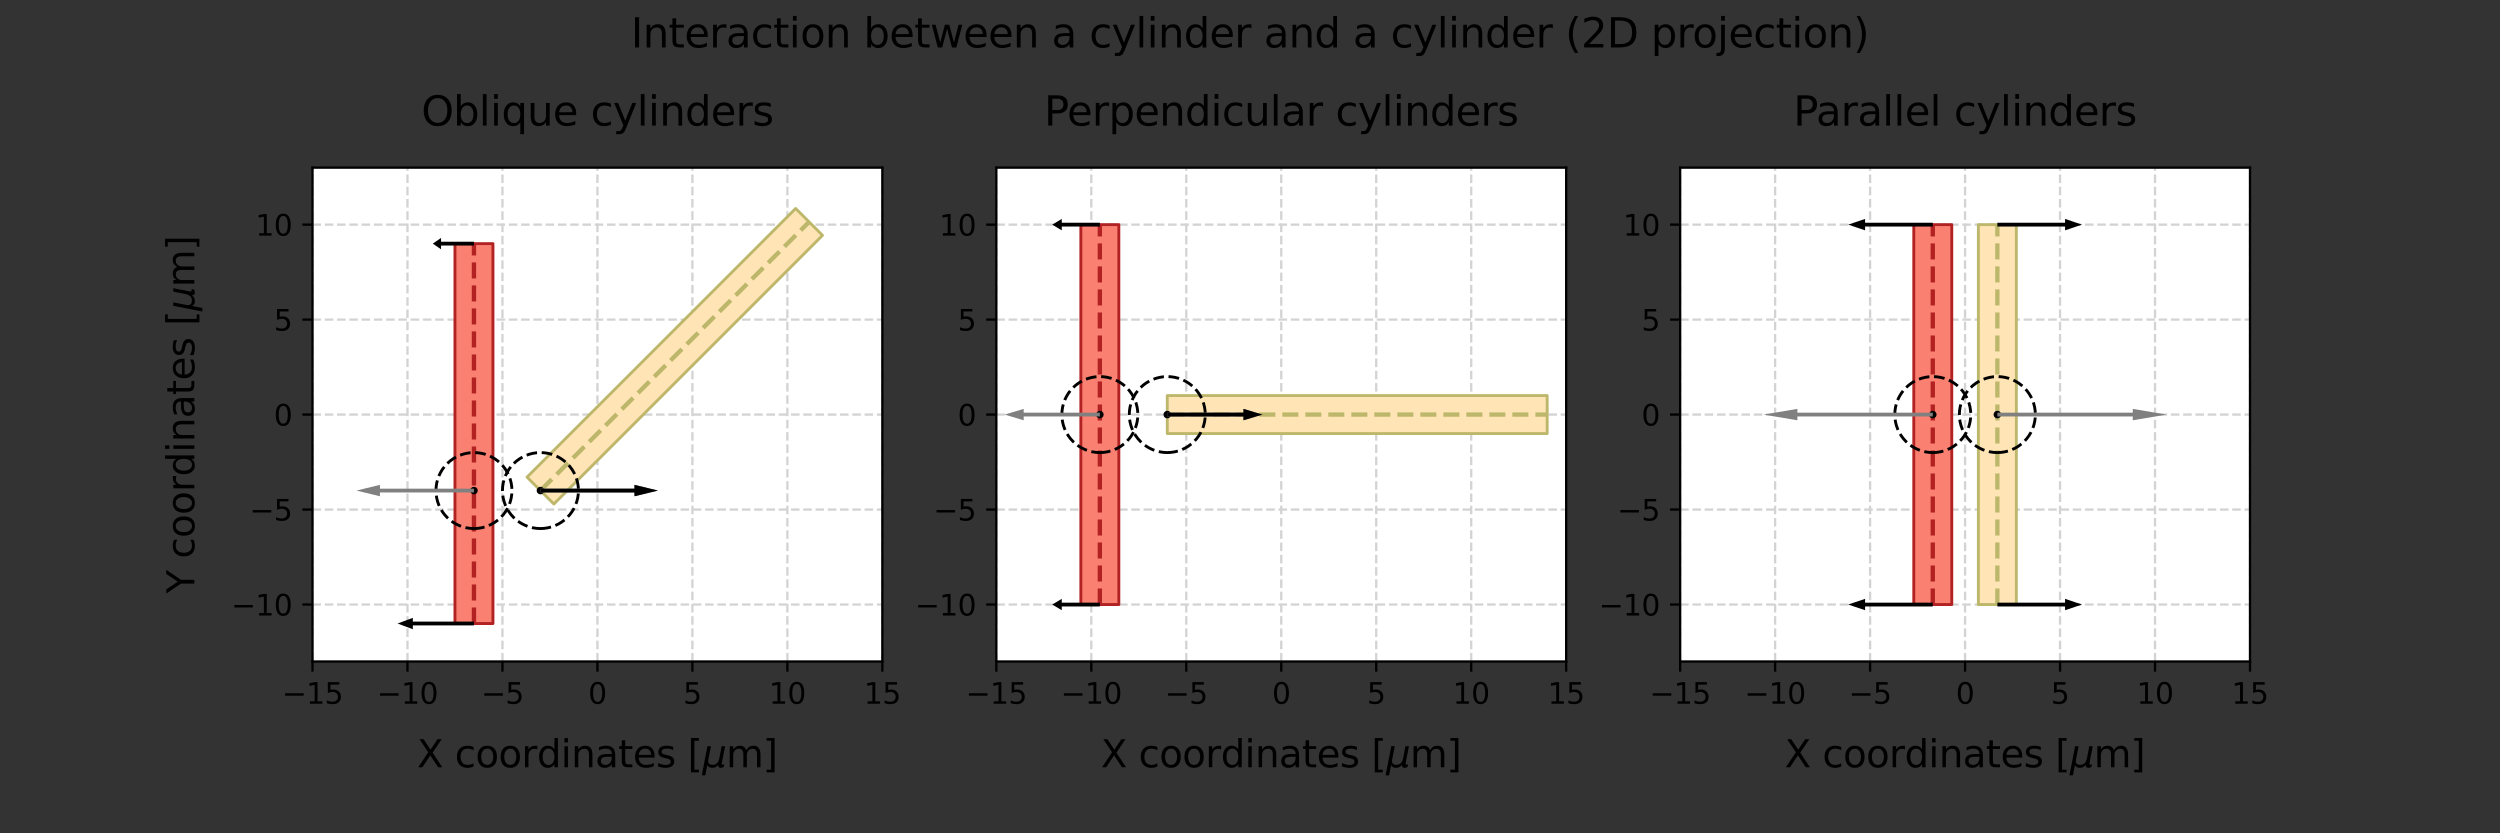 <?xml version="1.0" encoding="utf-8" standalone="no"?>
<!DOCTYPE svg PUBLIC "-//W3C//DTD SVG 1.1//EN"
  "http://www.w3.org/Graphics/SVG/1.1/DTD/svg11.dtd">
<svg xmlns:xlink="http://www.w3.org/1999/xlink" width="864pt" height="288pt" viewBox="0 0 864 288" xmlns="http://www.w3.org/2000/svg" version="1.1">
 <rect x="0" y="0" width="864" height="288" fill="#333333" stroke="none"/>
 <defs>
  <style type="text/css">*{stroke-linejoin: round; stroke-linecap: butt}</style>
 </defs>
 <g id="figure_1">
  <g id="patch_1">
   <path d="M 0 288 
L 864 288 
L 864 0 
L 0 0 
L 0 288 
z
" style="fill: none"/>
  </g>
  <g id="axes_1">
   <g id="patch_2">
    <path d="M 108 228.621 
L 304.941 228.621 
L 304.941 57.939 
L 108 57.939 
z
" style="fill: #ffffff"/>
   </g>
   <g id="matplotlib.axis_1">
    <g id="xtick_1">
     <g id="line2d_1">
      <path d="M 108 228.621 
L 108 57.939 
" clip-path="url(#p20b973c5ca)" style="fill: none; stroke-dasharray: 2.96,1.28; stroke-dashoffset: 0; stroke: #d3d3d3; stroke-width: 0.8"/>
     </g>
     <g id="line2d_2">
      <defs>
       <path id="mf7dabedcea" d="M 0 0 
L 0 3.5 
" style="stroke: #000000; stroke-width: 0.8"/>
      </defs>
      <g>
       <use xlink:href="#mf7dabedcea" x="108" y="228.621" style="stroke: #000000; stroke-width: 0.8"/>
      </g>
     </g>
     <g id="text_1">
      <!-- −15 -->
      <g transform="translate(97.448 243.22)scale(0.1 -0.1)">
       <defs>
        <path id="DejaVuSans-2212" d="M 678 2272 
L 4684 2272 
L 4684 1741 
L 678 1741 
L 678 2272 
z
" transform="scale(0.016)"/>
        <path id="DejaVuSans-31" d="M 794 531 
L 1825 531 
L 1825 4091 
L 703 3866 
L 703 4441 
L 1819 4666 
L 2450 4666 
L 2450 531 
L 3481 531 
L 3481 0 
L 794 0 
L 794 531 
z
" transform="scale(0.016)"/>
        <path id="DejaVuSans-35" d="M 691 4666 
L 3169 4666 
L 3169 4134 
L 1269 4134 
L 1269 2991 
Q 1406 3038 1543 3061 
Q 1681 3084 1819 3084 
Q 2600 3084 3056 2656 
Q 3513 2228 3513 1497 
Q 3513 744 3044 326 
Q 2575 -91 1722 -91 
Q 1428 -91 1123 -41 
Q 819 9 494 109 
L 494 744 
Q 775 591 1075 516 
Q 1375 441 1709 441 
Q 2250 441 2565 725 
Q 2881 1009 2881 1497 
Q 2881 1984 2565 2268 
Q 2250 2553 1709 2553 
Q 1456 2553 1204 2497 
Q 953 2441 691 2322 
L 691 4666 
z
" transform="scale(0.016)"/>
       </defs>
       <use xlink:href="#DejaVuSans-2212"/>
       <use xlink:href="#DejaVuSans-31" x="83.789"/>
       <use xlink:href="#DejaVuSans-35" x="147.412"/>
      </g>
     </g>
    </g>
    <g id="xtick_2">
     <g id="line2d_3">
      <path d="M 140.824 228.621 
L 140.824 57.939 
" clip-path="url(#p20b973c5ca)" style="fill: none; stroke-dasharray: 2.96,1.28; stroke-dashoffset: 0; stroke: #d3d3d3; stroke-width: 0.8"/>
     </g>
     <g id="line2d_4">
      <g>
       <use xlink:href="#mf7dabedcea" x="140.824" y="228.621" style="stroke: #000000; stroke-width: 0.8"/>
      </g>
     </g>
     <g id="text_2">
      <!-- −10 -->
      <g transform="translate(130.271 243.22)scale(0.1 -0.1)">
       <defs>
        <path id="DejaVuSans-30" d="M 2034 4250 
Q 1547 4250 1301 3770 
Q 1056 3291 1056 2328 
Q 1056 1369 1301 889 
Q 1547 409 2034 409 
Q 2525 409 2770 889 
Q 3016 1369 3016 2328 
Q 3016 3291 2770 3770 
Q 2525 4250 2034 4250 
z
M 2034 4750 
Q 2819 4750 3233 4129 
Q 3647 3509 3647 2328 
Q 3647 1150 3233 529 
Q 2819 -91 2034 -91 
Q 1250 -91 836 529 
Q 422 1150 422 2328 
Q 422 3509 836 4129 
Q 1250 4750 2034 4750 
z
" transform="scale(0.016)"/>
       </defs>
       <use xlink:href="#DejaVuSans-2212"/>
       <use xlink:href="#DejaVuSans-31" x="83.789"/>
       <use xlink:href="#DejaVuSans-30" x="147.412"/>
      </g>
     </g>
    </g>
    <g id="xtick_3">
     <g id="line2d_5">
      <path d="M 173.647 228.621 
L 173.647 57.939 
" clip-path="url(#p20b973c5ca)" style="fill: none; stroke-dasharray: 2.96,1.28; stroke-dashoffset: 0; stroke: #d3d3d3; stroke-width: 0.8"/>
     </g>
     <g id="line2d_6">
      <g>
       <use xlink:href="#mf7dabedcea" x="173.647" y="228.621" style="stroke: #000000; stroke-width: 0.8"/>
      </g>
     </g>
     <g id="text_3">
      <!-- −5 -->
      <g transform="translate(166.276 243.22)scale(0.1 -0.1)">
       <use xlink:href="#DejaVuSans-2212"/>
       <use xlink:href="#DejaVuSans-35" x="83.789"/>
      </g>
     </g>
    </g>
    <g id="xtick_4">
     <g id="line2d_7">
      <path d="M 206.471 228.621 
L 206.471 57.939 
" clip-path="url(#p20b973c5ca)" style="fill: none; stroke-dasharray: 2.96,1.28; stroke-dashoffset: 0; stroke: #d3d3d3; stroke-width: 0.8"/>
     </g>
     <g id="line2d_8">
      <g>
       <use xlink:href="#mf7dabedcea" x="206.471" y="228.621" style="stroke: #000000; stroke-width: 0.8"/>
      </g>
     </g>
     <g id="text_4">
      <!-- 0 -->
      <g transform="translate(203.289 243.22)scale(0.1 -0.1)">
       <use xlink:href="#DejaVuSans-30"/>
      </g>
     </g>
    </g>
    <g id="xtick_5">
     <g id="line2d_9">
      <path d="M 239.294 228.621 
L 239.294 57.939 
" clip-path="url(#p20b973c5ca)" style="fill: none; stroke-dasharray: 2.96,1.28; stroke-dashoffset: 0; stroke: #d3d3d3; stroke-width: 0.8"/>
     </g>
     <g id="line2d_10">
      <g>
       <use xlink:href="#mf7dabedcea" x="239.294" y="228.621" style="stroke: #000000; stroke-width: 0.8"/>
      </g>
     </g>
     <g id="text_5">
      <!-- 5 -->
      <g transform="translate(236.113 243.22)scale(0.1 -0.1)">
       <use xlink:href="#DejaVuSans-35"/>
      </g>
     </g>
    </g>
    <g id="xtick_6">
     <g id="line2d_11">
      <path d="M 272.118 228.621 
L 272.118 57.939 
" clip-path="url(#p20b973c5ca)" style="fill: none; stroke-dasharray: 2.96,1.28; stroke-dashoffset: 0; stroke: #d3d3d3; stroke-width: 0.8"/>
     </g>
     <g id="line2d_12">
      <g>
       <use xlink:href="#mf7dabedcea" x="272.118" y="228.621" style="stroke: #000000; stroke-width: 0.8"/>
      </g>
     </g>
     <g id="text_6">
      <!-- 10 -->
      <g transform="translate(265.755 243.22)scale(0.1 -0.1)">
       <use xlink:href="#DejaVuSans-31"/>
       <use xlink:href="#DejaVuSans-30" x="63.623"/>
      </g>
     </g>
    </g>
    <g id="xtick_7">
     <g id="line2d_13">
      <path d="M 304.941 228.621 
L 304.941 57.939 
" clip-path="url(#p20b973c5ca)" style="fill: none; stroke-dasharray: 2.96,1.28; stroke-dashoffset: 0; stroke: #d3d3d3; stroke-width: 0.8"/>
     </g>
     <g id="line2d_14">
      <g>
       <use xlink:href="#mf7dabedcea" x="304.941" y="228.621" style="stroke: #000000; stroke-width: 0.8"/>
      </g>
     </g>
     <g id="text_7">
      <!-- 15 -->
      <g transform="translate(298.579 243.22)scale(0.1 -0.1)">
       <use xlink:href="#DejaVuSans-31"/>
       <use xlink:href="#DejaVuSans-35" x="63.623"/>
      </g>
     </g>
    </g>
    <g id="text_8">
     <!-- X coordinates [$\mu$m] -->
     <g transform="translate(144.136 265.179)scale(0.13 -0.13)">
      <defs>
       <path id="DejaVuSans-58" d="M 403 4666 
L 1081 4666 
L 2241 2931 
L 3406 4666 
L 4084 4666 
L 2584 2425 
L 4184 0 
L 3506 0 
L 2194 1984 
L 872 0 
L 191 0 
L 1856 2491 
L 403 4666 
z
" transform="scale(0.016)"/>
       <path id="DejaVuSans-20" transform="scale(0.016)"/>
       <path id="DejaVuSans-63" d="M 3122 3366 
L 3122 2828 
Q 2878 2963 2633 3030 
Q 2388 3097 2138 3097 
Q 1578 3097 1268 2742 
Q 959 2388 959 1747 
Q 959 1106 1268 751 
Q 1578 397 2138 397 
Q 2388 397 2633 464 
Q 2878 531 3122 666 
L 3122 134 
Q 2881 22 2623 -34 
Q 2366 -91 2075 -91 
Q 1284 -91 818 406 
Q 353 903 353 1747 
Q 353 2603 823 3093 
Q 1294 3584 2113 3584 
Q 2378 3584 2631 3529 
Q 2884 3475 3122 3366 
z
" transform="scale(0.016)"/>
       <path id="DejaVuSans-6f" d="M 1959 3097 
Q 1497 3097 1228 2736 
Q 959 2375 959 1747 
Q 959 1119 1226 758 
Q 1494 397 1959 397 
Q 2419 397 2687 759 
Q 2956 1122 2956 1747 
Q 2956 2369 2687 2733 
Q 2419 3097 1959 3097 
z
M 1959 3584 
Q 2709 3584 3137 3096 
Q 3566 2609 3566 1747 
Q 3566 888 3137 398 
Q 2709 -91 1959 -91 
Q 1206 -91 779 398 
Q 353 888 353 1747 
Q 353 2609 779 3096 
Q 1206 3584 1959 3584 
z
" transform="scale(0.016)"/>
       <path id="DejaVuSans-72" d="M 2631 2963 
Q 2534 3019 2420 3045 
Q 2306 3072 2169 3072 
Q 1681 3072 1420 2755 
Q 1159 2438 1159 1844 
L 1159 0 
L 581 0 
L 581 3500 
L 1159 3500 
L 1159 2956 
Q 1341 3275 1631 3429 
Q 1922 3584 2338 3584 
Q 2397 3584 2469 3576 
Q 2541 3569 2628 3553 
L 2631 2963 
z
" transform="scale(0.016)"/>
       <path id="DejaVuSans-64" d="M 2906 2969 
L 2906 4863 
L 3481 4863 
L 3481 0 
L 2906 0 
L 2906 525 
Q 2725 213 2448 61 
Q 2172 -91 1784 -91 
Q 1150 -91 751 415 
Q 353 922 353 1747 
Q 353 2572 751 3078 
Q 1150 3584 1784 3584 
Q 2172 3584 2448 3432 
Q 2725 3281 2906 2969 
z
M 947 1747 
Q 947 1113 1208 752 
Q 1469 391 1925 391 
Q 2381 391 2643 752 
Q 2906 1113 2906 1747 
Q 2906 2381 2643 2742 
Q 2381 3103 1925 3103 
Q 1469 3103 1208 2742 
Q 947 2381 947 1747 
z
" transform="scale(0.016)"/>
       <path id="DejaVuSans-69" d="M 603 3500 
L 1178 3500 
L 1178 0 
L 603 0 
L 603 3500 
z
M 603 4863 
L 1178 4863 
L 1178 4134 
L 603 4134 
L 603 4863 
z
" transform="scale(0.016)"/>
       <path id="DejaVuSans-6e" d="M 3513 2113 
L 3513 0 
L 2938 0 
L 2938 2094 
Q 2938 2591 2744 2837 
Q 2550 3084 2163 3084 
Q 1697 3084 1428 2787 
Q 1159 2491 1159 1978 
L 1159 0 
L 581 0 
L 581 3500 
L 1159 3500 
L 1159 2956 
Q 1366 3272 1645 3428 
Q 1925 3584 2291 3584 
Q 2894 3584 3203 3211 
Q 3513 2838 3513 2113 
z
" transform="scale(0.016)"/>
       <path id="DejaVuSans-61" d="M 2194 1759 
Q 1497 1759 1228 1600 
Q 959 1441 959 1056 
Q 959 750 1161 570 
Q 1363 391 1709 391 
Q 2188 391 2477 730 
Q 2766 1069 2766 1631 
L 2766 1759 
L 2194 1759 
z
M 3341 1997 
L 3341 0 
L 2766 0 
L 2766 531 
Q 2569 213 2275 61 
Q 1981 -91 1556 -91 
Q 1019 -91 701 211 
Q 384 513 384 1019 
Q 384 1609 779 1909 
Q 1175 2209 1959 2209 
L 2766 2209 
L 2766 2266 
Q 2766 2663 2505 2880 
Q 2244 3097 1772 3097 
Q 1472 3097 1187 3025 
Q 903 2953 641 2809 
L 641 3341 
Q 956 3463 1253 3523 
Q 1550 3584 1831 3584 
Q 2591 3584 2966 3190 
Q 3341 2797 3341 1997 
z
" transform="scale(0.016)"/>
       <path id="DejaVuSans-74" d="M 1172 4494 
L 1172 3500 
L 2356 3500 
L 2356 3053 
L 1172 3053 
L 1172 1153 
Q 1172 725 1289 603 
Q 1406 481 1766 481 
L 2356 481 
L 2356 0 
L 1766 0 
Q 1100 0 847 248 
Q 594 497 594 1153 
L 594 3053 
L 172 3053 
L 172 3500 
L 594 3500 
L 594 4494 
L 1172 4494 
z
" transform="scale(0.016)"/>
       <path id="DejaVuSans-65" d="M 3597 1894 
L 3597 1613 
L 953 1613 
Q 991 1019 1311 708 
Q 1631 397 2203 397 
Q 2534 397 2845 478 
Q 3156 559 3463 722 
L 3463 178 
Q 3153 47 2828 -22 
Q 2503 -91 2169 -91 
Q 1331 -91 842 396 
Q 353 884 353 1716 
Q 353 2575 817 3079 
Q 1281 3584 2069 3584 
Q 2775 3584 3186 3129 
Q 3597 2675 3597 1894 
z
M 3022 2063 
Q 3016 2534 2758 2815 
Q 2500 3097 2075 3097 
Q 1594 3097 1305 2825 
Q 1016 2553 972 2059 
L 3022 2063 
z
" transform="scale(0.016)"/>
       <path id="DejaVuSans-73" d="M 2834 3397 
L 2834 2853 
Q 2591 2978 2328 3040 
Q 2066 3103 1784 3103 
Q 1356 3103 1142 2972 
Q 928 2841 928 2578 
Q 928 2378 1081 2264 
Q 1234 2150 1697 2047 
L 1894 2003 
Q 2506 1872 2764 1633 
Q 3022 1394 3022 966 
Q 3022 478 2636 193 
Q 2250 -91 1575 -91 
Q 1294 -91 989 -36 
Q 684 19 347 128 
L 347 722 
Q 666 556 975 473 
Q 1284 391 1588 391 
Q 1994 391 2212 530 
Q 2431 669 2431 922 
Q 2431 1156 2273 1281 
Q 2116 1406 1581 1522 
L 1381 1569 
Q 847 1681 609 1914 
Q 372 2147 372 2553 
Q 372 3047 722 3315 
Q 1072 3584 1716 3584 
Q 2034 3584 2315 3537 
Q 2597 3491 2834 3397 
z
" transform="scale(0.016)"/>
       <path id="DejaVuSans-5b" d="M 550 4863 
L 1875 4863 
L 1875 4416 
L 1125 4416 
L 1125 -397 
L 1875 -397 
L 1875 -844 
L 550 -844 
L 550 4863 
z
" transform="scale(0.016)"/>
       <path id="DejaVuSans-Oblique-3bc" d="M -84 -1331 
L 856 3500 
L 1434 3500 
L 1009 1322 
Q 997 1256 987 1175 
Q 978 1094 978 1013 
Q 978 722 1161 565 
Q 1344 409 1684 409 
Q 2147 409 2431 671 
Q 2716 934 2816 1459 
L 3213 3500 
L 3788 3500 
L 3266 809 
Q 3253 750 3248 706 
Q 3244 663 3244 628 
Q 3244 531 3283 486 
Q 3322 441 3406 441 
Q 3438 441 3492 456 
Q 3547 472 3647 513 
L 3559 50 
Q 3422 -19 3297 -55 
Q 3172 -91 3053 -91 
Q 2847 -91 2730 40 
Q 2613 172 2613 403 
Q 2438 153 2195 31 
Q 1953 -91 1625 -91 
Q 1334 -91 1117 43 
Q 900 178 831 397 
L 494 -1331 
L -84 -1331 
z
" transform="scale(0.016)"/>
       <path id="DejaVuSans-6d" d="M 3328 2828 
Q 3544 3216 3844 3400 
Q 4144 3584 4550 3584 
Q 5097 3584 5394 3201 
Q 5691 2819 5691 2113 
L 5691 0 
L 5113 0 
L 5113 2094 
Q 5113 2597 4934 2840 
Q 4756 3084 4391 3084 
Q 3944 3084 3684 2787 
Q 3425 2491 3425 1978 
L 3425 0 
L 2847 0 
L 2847 2094 
Q 2847 2600 2669 2842 
Q 2491 3084 2119 3084 
Q 1678 3084 1418 2786 
Q 1159 2488 1159 1978 
L 1159 0 
L 581 0 
L 581 3500 
L 1159 3500 
L 1159 2956 
Q 1356 3278 1631 3431 
Q 1906 3584 2284 3584 
Q 2666 3584 2933 3390 
Q 3200 3197 3328 2828 
z
" transform="scale(0.016)"/>
       <path id="DejaVuSans-5d" d="M 1947 4863 
L 1947 -844 
L 622 -844 
L 622 -397 
L 1369 -397 
L 1369 4416 
L 622 4416 
L 622 4863 
L 1947 4863 
z
" transform="scale(0.016)"/>
      </defs>
      <use xlink:href="#DejaVuSans-58" transform="translate(0 0.016)"/>
      <use xlink:href="#DejaVuSans-20" transform="translate(68.506 0.016)"/>
      <use xlink:href="#DejaVuSans-63" transform="translate(100.293 0.016)"/>
      <use xlink:href="#DejaVuSans-6f" transform="translate(155.273 0.016)"/>
      <use xlink:href="#DejaVuSans-6f" transform="translate(216.455 0.016)"/>
      <use xlink:href="#DejaVuSans-72" transform="translate(277.637 0.016)"/>
      <use xlink:href="#DejaVuSans-64" transform="translate(318.75 0.016)"/>
      <use xlink:href="#DejaVuSans-69" transform="translate(382.227 0.016)"/>
      <use xlink:href="#DejaVuSans-6e" transform="translate(410.01 0.016)"/>
      <use xlink:href="#DejaVuSans-61" transform="translate(473.389 0.016)"/>
      <use xlink:href="#DejaVuSans-74" transform="translate(534.668 0.016)"/>
      <use xlink:href="#DejaVuSans-65" transform="translate(573.877 0.016)"/>
      <use xlink:href="#DejaVuSans-73" transform="translate(635.4 0.016)"/>
      <use xlink:href="#DejaVuSans-20" transform="translate(687.5 0.016)"/>
      <use xlink:href="#DejaVuSans-5b" transform="translate(719.287 0.016)"/>
      <use xlink:href="#DejaVuSans-Oblique-3bc" transform="translate(758.301 0.016)"/>
      <use xlink:href="#DejaVuSans-6d" transform="translate(821.924 0.016)"/>
      <use xlink:href="#DejaVuSans-5d" transform="translate(919.336 0.016)"/>
     </g>
    </g>
   </g>
   <g id="matplotlib.axis_2">
    <g id="ytick_1">
     <g id="line2d_15">
      <path d="M 108 208.927 
L 304.941 208.927 
" clip-path="url(#p20b973c5ca)" style="fill: none; stroke-dasharray: 2.96,1.28; stroke-dashoffset: 0; stroke: #d3d3d3; stroke-width: 0.8"/>
     </g>
     <g id="line2d_16">
      <defs>
       <path id="m0c8549592e" d="M 0 0 
L -3.5 0 
" style="stroke: #000000; stroke-width: 0.8"/>
      </defs>
      <g>
       <use xlink:href="#m0c8549592e" x="108" y="208.927" style="stroke: #000000; stroke-width: 0.8"/>
      </g>
     </g>
     <g id="text_9">
      <!-- −10 -->
      <g transform="translate(79.895 212.726)scale(0.1 -0.1)">
       <use xlink:href="#DejaVuSans-2212"/>
       <use xlink:href="#DejaVuSans-31" x="83.789"/>
       <use xlink:href="#DejaVuSans-30" x="147.412"/>
      </g>
     </g>
    </g>
    <g id="ytick_2">
     <g id="line2d_17">
      <path d="M 108 176.104 
L 304.941 176.104 
" clip-path="url(#p20b973c5ca)" style="fill: none; stroke-dasharray: 2.96,1.28; stroke-dashoffset: 0; stroke: #d3d3d3; stroke-width: 0.8"/>
     </g>
     <g id="line2d_18">
      <g>
       <use xlink:href="#m0c8549592e" x="108" y="176.104" style="stroke: #000000; stroke-width: 0.8"/>
      </g>
     </g>
     <g id="text_10">
      <!-- −5 -->
      <g transform="translate(86.258 179.903)scale(0.1 -0.1)">
       <use xlink:href="#DejaVuSans-2212"/>
       <use xlink:href="#DejaVuSans-35" x="83.789"/>
      </g>
     </g>
    </g>
    <g id="ytick_3">
     <g id="line2d_19">
      <path d="M 108 143.28 
L 304.941 143.28 
" clip-path="url(#p20b973c5ca)" style="fill: none; stroke-dasharray: 2.96,1.28; stroke-dashoffset: 0; stroke: #d3d3d3; stroke-width: 0.8"/>
     </g>
     <g id="line2d_20">
      <g>
       <use xlink:href="#m0c8549592e" x="108" y="143.28" style="stroke: #000000; stroke-width: 0.8"/>
      </g>
     </g>
     <g id="text_11">
      <!-- 0 -->
      <g transform="translate(94.638 147.079)scale(0.1 -0.1)">
       <use xlink:href="#DejaVuSans-30"/>
      </g>
     </g>
    </g>
    <g id="ytick_4">
     <g id="line2d_21">
      <path d="M 108 110.456 
L 304.941 110.456 
" clip-path="url(#p20b973c5ca)" style="fill: none; stroke-dasharray: 2.96,1.28; stroke-dashoffset: 0; stroke: #d3d3d3; stroke-width: 0.8"/>
     </g>
     <g id="line2d_22">
      <g>
       <use xlink:href="#m0c8549592e" x="108" y="110.456" style="stroke: #000000; stroke-width: 0.8"/>
      </g>
     </g>
     <g id="text_12">
      <!-- 5 -->
      <g transform="translate(94.638 114.256)scale(0.1 -0.1)">
       <use xlink:href="#DejaVuSans-35"/>
      </g>
     </g>
    </g>
    <g id="ytick_5">
     <g id="line2d_23">
      <path d="M 108 77.633 
L 304.941 77.633 
" clip-path="url(#p20b973c5ca)" style="fill: none; stroke-dasharray: 2.96,1.28; stroke-dashoffset: 0; stroke: #d3d3d3; stroke-width: 0.8"/>
     </g>
     <g id="line2d_24">
      <g>
       <use xlink:href="#m0c8549592e" x="108" y="77.633" style="stroke: #000000; stroke-width: 0.8"/>
      </g>
     </g>
     <g id="text_13">
      <!-- 10 -->
      <g transform="translate(88.275 81.432)scale(0.1 -0.1)">
       <use xlink:href="#DejaVuSans-31"/>
       <use xlink:href="#DejaVuSans-30" x="63.623"/>
      </g>
     </g>
    </g>
    <g id="text_14">
     <!-- Y coordinates [$\mu$m] -->
     <g transform="translate(67.165 205.095)rotate(-90)scale(0.13 -0.13)">
      <defs>
       <path id="DejaVuSans-59" d="M -13 4666 
L 666 4666 
L 1959 2747 
L 3244 4666 
L 3922 4666 
L 2272 2222 
L 2272 0 
L 1638 0 
L 1638 2222 
L -13 4666 
z
" transform="scale(0.016)"/>
      </defs>
      <use xlink:href="#DejaVuSans-59" transform="translate(0 0.016)"/>
      <use xlink:href="#DejaVuSans-20" transform="translate(61.084 0.016)"/>
      <use xlink:href="#DejaVuSans-63" transform="translate(92.871 0.016)"/>
      <use xlink:href="#DejaVuSans-6f" transform="translate(147.852 0.016)"/>
      <use xlink:href="#DejaVuSans-6f" transform="translate(209.033 0.016)"/>
      <use xlink:href="#DejaVuSans-72" transform="translate(270.215 0.016)"/>
      <use xlink:href="#DejaVuSans-64" transform="translate(311.328 0.016)"/>
      <use xlink:href="#DejaVuSans-69" transform="translate(374.805 0.016)"/>
      <use xlink:href="#DejaVuSans-6e" transform="translate(402.588 0.016)"/>
      <use xlink:href="#DejaVuSans-61" transform="translate(465.967 0.016)"/>
      <use xlink:href="#DejaVuSans-74" transform="translate(527.246 0.016)"/>
      <use xlink:href="#DejaVuSans-65" transform="translate(566.455 0.016)"/>
      <use xlink:href="#DejaVuSans-73" transform="translate(627.979 0.016)"/>
      <use xlink:href="#DejaVuSans-20" transform="translate(680.078 0.016)"/>
      <use xlink:href="#DejaVuSans-5b" transform="translate(711.865 0.016)"/>
      <use xlink:href="#DejaVuSans-Oblique-3bc" transform="translate(750.879 0.016)"/>
      <use xlink:href="#DejaVuSans-6d" transform="translate(814.502 0.016)"/>
      <use xlink:href="#DejaVuSans-5d" transform="translate(911.914 0.016)"/>
     </g>
    </g>
   </g>
   <g id="patch_3">
    <path d="M 157.235 215.492 
L 170.365 215.492 
L 170.365 84.198 
L 157.235 84.198 
z
" clip-path="url(#p20b973c5ca)" style="fill: #fa8072; stroke: #b22222; stroke-linejoin: miter"/>
   </g>
   <g id="line2d_25">
    <path d="M 163.8 215.492 
L 163.8 84.198 
" clip-path="url(#p20b973c5ca)" style="fill: none; stroke-dasharray: 5.55,2.4; stroke-dashoffset: 0; stroke: #b22222; stroke-width: 1.5"/>
   </g>
   <g id="patch_4">
    <path d="M 182.135 164.897 
L 191.418 174.181 
L 284.257 81.342 
L 274.973 72.058 
z
" clip-path="url(#p20b973c5ca)" style="fill: #ffe4b5; stroke: #bdb76b; stroke-linejoin: miter"/>
   </g>
   <g id="line2d_26">
    <path d="M 186.776 169.539 
L 279.615 76.7 
" clip-path="url(#p20b973c5ca)" style="fill: none; stroke-dasharray: 5.55,2.4; stroke-dashoffset: 0; stroke: #bdb76b; stroke-width: 1.5"/>
   </g>
   <g id="patch_5">
    <path d="M 163.8 182.668 
C 167.282 182.668 170.622 181.285 173.084 178.823 
C 175.546 176.361 176.929 173.021 176.929 169.539 
C 176.929 166.057 175.546 162.717 173.084 160.255 
C 170.622 157.793 167.282 156.409 163.8 156.409 
C 160.318 156.409 156.978 157.793 154.516 160.255 
C 152.054 162.717 150.671 166.057 150.671 169.539 
C 150.671 173.021 152.054 176.361 154.516 178.823 
C 156.978 181.285 160.318 182.668 163.8 182.668 
L 163.8 182.668 
z
" clip-path="url(#p20b973c5ca)" style="fill: none; stroke-dasharray: 3.7,1.6; stroke-dashoffset: 0; stroke: #000000; stroke-linejoin: miter"/>
   </g>
   <g id="patch_6">
    <path d="M 186.776 182.668 
C 190.258 182.668 193.598 181.285 196.06 178.823 
C 198.522 176.361 199.906 173.021 199.906 169.539 
C 199.906 166.057 198.522 162.717 196.06 160.255 
C 193.598 157.793 190.258 156.409 186.776 156.409 
C 183.295 156.409 179.955 157.793 177.493 160.255 
C 175.03 162.717 173.647 166.057 173.647 169.539 
C 173.647 173.021 175.03 176.361 177.493 178.823 
C 179.955 181.285 183.295 182.668 186.776 182.668 
L 186.776 182.668 
z
" clip-path="url(#p20b973c5ca)" style="fill: none; stroke-dasharray: 3.7,1.6; stroke-dashoffset: 0; stroke: #000000; stroke-linejoin: miter"/>
   </g>
   <g id="patch_7">
    <path d="M 163.8 170.852 
C 164.148 170.852 164.482 170.713 164.728 170.467 
C 164.975 170.221 165.113 169.887 165.113 169.539 
C 165.113 169.191 164.975 168.857 164.728 168.61 
C 164.482 168.364 164.148 168.226 163.8 168.226 
C 163.452 168.226 163.118 168.364 162.872 168.61 
C 162.625 168.857 162.487 169.191 162.487 169.539 
C 162.487 169.887 162.625 170.221 162.872 170.467 
C 163.118 170.713 163.452 170.852 163.8 170.852 
z
" clip-path="url(#p20b973c5ca)"/>
   </g>
   <g id="patch_8">
    <path d="M 186.776 170.852 
C 187.125 170.852 187.459 170.713 187.705 170.467 
C 187.951 170.221 188.089 169.887 188.089 169.539 
C 188.089 169.191 187.951 168.857 187.705 168.61 
C 187.459 168.364 187.125 168.226 186.776 168.226 
C 186.428 168.226 186.094 168.364 185.848 168.61 
C 185.602 168.857 185.464 169.191 185.464 169.539 
C 185.464 169.887 185.602 170.221 185.848 170.467 
C 186.094 170.713 186.428 170.852 186.776 170.852 
z
" clip-path="url(#p20b973c5ca)"/>
   </g>
   <g id="patch_9">
    <path d="M 163.8 170.195 
L 163.8 168.882 
L 131.305 168.882 
L 131.305 167.569 
L 123.181 169.539 
L 131.305 171.508 
L 131.305 170.195 
z
" clip-path="url(#p20b973c5ca)" style="fill: #808080"/>
   </g>
   <g id="patch_10">
    <path d="M 163.8 216.148 
L 163.8 214.835 
L 142.678 214.835 
L 142.678 213.522 
L 137.398 215.492 
L 142.678 217.461 
L 142.678 216.148 
z
" clip-path="url(#p20b973c5ca)"/>
   </g>
   <g id="patch_11">
    <path d="M 163.8 84.854 
L 163.8 83.541 
L 152.427 83.541 
L 152.427 82.228 
L 149.583 84.198 
L 152.427 86.167 
L 152.427 84.854 
z
" clip-path="url(#p20b973c5ca)"/>
   </g>
   <g id="patch_12">
    <path d="M 186.776 168.882 
L 186.776 170.195 
L 219.272 170.195 
L 219.272 171.508 
L 227.396 169.539 
L 219.272 167.569 
L 219.272 168.882 
z
" clip-path="url(#p20b973c5ca)" style="fill: #808080"/>
   </g>
   <g id="patch_13">
    <path d="M 186.776 168.882 
L 186.776 170.195 
L 219.272 170.195 
L 219.272 171.508 
L 227.396 169.539 
L 219.272 167.569 
L 219.272 168.882 
z
" clip-path="url(#p20b973c5ca)"/>
   </g>
   <g id="patch_14">
    <path d="M 279.615 76.043 
L 279.615 77.356 
L 279.615 77.356 
L 279.615 78.669 
L 279.615 76.7 
L 279.615 74.73 
L 279.615 76.043 
z
" clip-path="url(#p20b973c5ca)"/>
   </g>
   <g id="patch_15">
    <path d="M 108 228.621 
L 108 57.939 
" style="fill: none; stroke: #000000; stroke-width: 0.8; stroke-linejoin: miter; stroke-linecap: square"/>
   </g>
   <g id="patch_16">
    <path d="M 304.941 228.621 
L 304.941 57.939 
" style="fill: none; stroke: #000000; stroke-width: 0.8; stroke-linejoin: miter; stroke-linecap: square"/>
   </g>
   <g id="patch_17">
    <path d="M 108 228.621 
L 304.941 228.621 
" style="fill: none; stroke: #000000; stroke-width: 0.8; stroke-linejoin: miter; stroke-linecap: square"/>
   </g>
   <g id="patch_18">
    <path d="M 108 57.939 
L 304.941 57.939 
" style="fill: none; stroke: #000000; stroke-width: 0.8; stroke-linejoin: miter; stroke-linecap: square"/>
   </g>
   <g id="text_15">
    <!-- Oblique cylinders -->
    <g transform="translate(145.622 43.405)scale(0.14 -0.14)">
     <defs>
      <path id="DejaVuSans-4f" d="M 2522 4238 
Q 1834 4238 1429 3725 
Q 1025 3213 1025 2328 
Q 1025 1447 1429 934 
Q 1834 422 2522 422 
Q 3209 422 3611 934 
Q 4013 1447 4013 2328 
Q 4013 3213 3611 3725 
Q 3209 4238 2522 4238 
z
M 2522 4750 
Q 3503 4750 4090 4092 
Q 4678 3434 4678 2328 
Q 4678 1225 4090 567 
Q 3503 -91 2522 -91 
Q 1538 -91 948 565 
Q 359 1222 359 2328 
Q 359 3434 948 4092 
Q 1538 4750 2522 4750 
z
" transform="scale(0.016)"/>
      <path id="DejaVuSans-62" d="M 3116 1747 
Q 3116 2381 2855 2742 
Q 2594 3103 2138 3103 
Q 1681 3103 1420 2742 
Q 1159 2381 1159 1747 
Q 1159 1113 1420 752 
Q 1681 391 2138 391 
Q 2594 391 2855 752 
Q 3116 1113 3116 1747 
z
M 1159 2969 
Q 1341 3281 1617 3432 
Q 1894 3584 2278 3584 
Q 2916 3584 3314 3078 
Q 3713 2572 3713 1747 
Q 3713 922 3314 415 
Q 2916 -91 2278 -91 
Q 1894 -91 1617 61 
Q 1341 213 1159 525 
L 1159 0 
L 581 0 
L 581 4863 
L 1159 4863 
L 1159 2969 
z
" transform="scale(0.016)"/>
      <path id="DejaVuSans-6c" d="M 603 4863 
L 1178 4863 
L 1178 0 
L 603 0 
L 603 4863 
z
" transform="scale(0.016)"/>
      <path id="DejaVuSans-71" d="M 947 1747 
Q 947 1113 1208 752 
Q 1469 391 1925 391 
Q 2381 391 2643 752 
Q 2906 1113 2906 1747 
Q 2906 2381 2643 2742 
Q 2381 3103 1925 3103 
Q 1469 3103 1208 2742 
Q 947 2381 947 1747 
z
M 2906 525 
Q 2725 213 2448 61 
Q 2172 -91 1784 -91 
Q 1150 -91 751 415 
Q 353 922 353 1747 
Q 353 2572 751 3078 
Q 1150 3584 1784 3584 
Q 2172 3584 2448 3432 
Q 2725 3281 2906 2969 
L 2906 3500 
L 3481 3500 
L 3481 -1331 
L 2906 -1331 
L 2906 525 
z
" transform="scale(0.016)"/>
      <path id="DejaVuSans-75" d="M 544 1381 
L 544 3500 
L 1119 3500 
L 1119 1403 
Q 1119 906 1312 657 
Q 1506 409 1894 409 
Q 2359 409 2629 706 
Q 2900 1003 2900 1516 
L 2900 3500 
L 3475 3500 
L 3475 0 
L 2900 0 
L 2900 538 
Q 2691 219 2414 64 
Q 2138 -91 1772 -91 
Q 1169 -91 856 284 
Q 544 659 544 1381 
z
M 1991 3584 
L 1991 3584 
z
" transform="scale(0.016)"/>
      <path id="DejaVuSans-79" d="M 2059 -325 
Q 1816 -950 1584 -1140 
Q 1353 -1331 966 -1331 
L 506 -1331 
L 506 -850 
L 844 -850 
Q 1081 -850 1212 -737 
Q 1344 -625 1503 -206 
L 1606 56 
L 191 3500 
L 800 3500 
L 1894 763 
L 2988 3500 
L 3597 3500 
L 2059 -325 
z
" transform="scale(0.016)"/>
     </defs>
     <use xlink:href="#DejaVuSans-4f"/>
     <use xlink:href="#DejaVuSans-62" x="78.711"/>
     <use xlink:href="#DejaVuSans-6c" x="142.188"/>
     <use xlink:href="#DejaVuSans-69" x="169.971"/>
     <use xlink:href="#DejaVuSans-71" x="197.754"/>
     <use xlink:href="#DejaVuSans-75" x="261.23"/>
     <use xlink:href="#DejaVuSans-65" x="324.609"/>
     <use xlink:href="#DejaVuSans-20" x="386.133"/>
     <use xlink:href="#DejaVuSans-63" x="417.92"/>
     <use xlink:href="#DejaVuSans-79" x="472.9"/>
     <use xlink:href="#DejaVuSans-6c" x="532.08"/>
     <use xlink:href="#DejaVuSans-69" x="559.863"/>
     <use xlink:href="#DejaVuSans-6e" x="587.646"/>
     <use xlink:href="#DejaVuSans-64" x="651.025"/>
     <use xlink:href="#DejaVuSans-65" x="714.502"/>
     <use xlink:href="#DejaVuSans-72" x="776.025"/>
     <use xlink:href="#DejaVuSans-73" x="817.139"/>
    </g>
   </g>
  </g>
  <g id="axes_2">
   <g id="patch_19">
    <path d="M 344.329 228.621 
L 541.271 228.621 
L 541.271 57.939 
L 344.329 57.939 
z
" style="fill: #ffffff"/>
   </g>
   <g id="matplotlib.axis_3">
    <g id="xtick_8">
     <g id="line2d_27">
      <path d="M 344.329 228.621 
L 344.329 57.939 
" clip-path="url(#p7ca61cc729)" style="fill: none; stroke-dasharray: 2.96,1.28; stroke-dashoffset: 0; stroke: #d3d3d3; stroke-width: 0.8"/>
     </g>
     <g id="line2d_28">
      <g>
       <use xlink:href="#mf7dabedcea" x="344.329" y="228.621" style="stroke: #000000; stroke-width: 0.8"/>
      </g>
     </g>
     <g id="text_16">
      <!-- −15 -->
      <g transform="translate(333.777 243.22)scale(0.1 -0.1)">
       <use xlink:href="#DejaVuSans-2212"/>
       <use xlink:href="#DejaVuSans-31" x="83.789"/>
       <use xlink:href="#DejaVuSans-35" x="147.412"/>
      </g>
     </g>
    </g>
    <g id="xtick_9">
     <g id="line2d_29">
      <path d="M 377.153 228.621 
L 377.153 57.939 
" clip-path="url(#p7ca61cc729)" style="fill: none; stroke-dasharray: 2.96,1.28; stroke-dashoffset: 0; stroke: #d3d3d3; stroke-width: 0.8"/>
     </g>
     <g id="line2d_30">
      <g>
       <use xlink:href="#mf7dabedcea" x="377.153" y="228.621" style="stroke: #000000; stroke-width: 0.8"/>
      </g>
     </g>
     <g id="text_17">
      <!-- −10 -->
      <g transform="translate(366.601 243.22)scale(0.1 -0.1)">
       <use xlink:href="#DejaVuSans-2212"/>
       <use xlink:href="#DejaVuSans-31" x="83.789"/>
       <use xlink:href="#DejaVuSans-30" x="147.412"/>
      </g>
     </g>
    </g>
    <g id="xtick_10">
     <g id="line2d_31">
      <path d="M 409.976 228.621 
L 409.976 57.939 
" clip-path="url(#p7ca61cc729)" style="fill: none; stroke-dasharray: 2.96,1.28; stroke-dashoffset: 0; stroke: #d3d3d3; stroke-width: 0.8"/>
     </g>
     <g id="line2d_32">
      <g>
       <use xlink:href="#mf7dabedcea" x="409.976" y="228.621" style="stroke: #000000; stroke-width: 0.8"/>
      </g>
     </g>
     <g id="text_18">
      <!-- −5 -->
      <g transform="translate(402.605 243.22)scale(0.1 -0.1)">
       <use xlink:href="#DejaVuSans-2212"/>
       <use xlink:href="#DejaVuSans-35" x="83.789"/>
      </g>
     </g>
    </g>
    <g id="xtick_11">
     <g id="line2d_33">
      <path d="M 442.8 228.621 
L 442.8 57.939 
" clip-path="url(#p7ca61cc729)" style="fill: none; stroke-dasharray: 2.96,1.28; stroke-dashoffset: 0; stroke: #d3d3d3; stroke-width: 0.8"/>
     </g>
     <g id="line2d_34">
      <g>
       <use xlink:href="#mf7dabedcea" x="442.8" y="228.621" style="stroke: #000000; stroke-width: 0.8"/>
      </g>
     </g>
     <g id="text_19">
      <!-- 0 -->
      <g transform="translate(439.619 243.22)scale(0.1 -0.1)">
       <use xlink:href="#DejaVuSans-30"/>
      </g>
     </g>
    </g>
    <g id="xtick_12">
     <g id="line2d_35">
      <path d="M 475.624 228.621 
L 475.624 57.939 
" clip-path="url(#p7ca61cc729)" style="fill: none; stroke-dasharray: 2.96,1.28; stroke-dashoffset: 0; stroke: #d3d3d3; stroke-width: 0.8"/>
     </g>
     <g id="line2d_36">
      <g>
       <use xlink:href="#mf7dabedcea" x="475.624" y="228.621" style="stroke: #000000; stroke-width: 0.8"/>
      </g>
     </g>
     <g id="text_20">
      <!-- 5 -->
      <g transform="translate(472.442 243.22)scale(0.1 -0.1)">
       <use xlink:href="#DejaVuSans-35"/>
      </g>
     </g>
    </g>
    <g id="xtick_13">
     <g id="line2d_37">
      <path d="M 508.447 228.621 
L 508.447 57.939 
" clip-path="url(#p7ca61cc729)" style="fill: none; stroke-dasharray: 2.96,1.28; stroke-dashoffset: 0; stroke: #d3d3d3; stroke-width: 0.8"/>
     </g>
     <g id="line2d_38">
      <g>
       <use xlink:href="#mf7dabedcea" x="508.447" y="228.621" style="stroke: #000000; stroke-width: 0.8"/>
      </g>
     </g>
     <g id="text_21">
      <!-- 10 -->
      <g transform="translate(502.085 243.22)scale(0.1 -0.1)">
       <use xlink:href="#DejaVuSans-31"/>
       <use xlink:href="#DejaVuSans-30" x="63.623"/>
      </g>
     </g>
    </g>
    <g id="xtick_14">
     <g id="line2d_39">
      <path d="M 541.271 228.621 
L 541.271 57.939 
" clip-path="url(#p7ca61cc729)" style="fill: none; stroke-dasharray: 2.96,1.28; stroke-dashoffset: 0; stroke: #d3d3d3; stroke-width: 0.8"/>
     </g>
     <g id="line2d_40">
      <g>
       <use xlink:href="#mf7dabedcea" x="541.271" y="228.621" style="stroke: #000000; stroke-width: 0.8"/>
      </g>
     </g>
     <g id="text_22">
      <!-- 15 -->
      <g transform="translate(534.908 243.22)scale(0.1 -0.1)">
       <use xlink:href="#DejaVuSans-31"/>
       <use xlink:href="#DejaVuSans-35" x="63.623"/>
      </g>
     </g>
    </g>
    <g id="text_23">
     <!-- X coordinates [$\mu$m] -->
     <g transform="translate(380.465 265.179)scale(0.13 -0.13)">
      <use xlink:href="#DejaVuSans-58" transform="translate(0 0.016)"/>
      <use xlink:href="#DejaVuSans-20" transform="translate(68.506 0.016)"/>
      <use xlink:href="#DejaVuSans-63" transform="translate(100.293 0.016)"/>
      <use xlink:href="#DejaVuSans-6f" transform="translate(155.273 0.016)"/>
      <use xlink:href="#DejaVuSans-6f" transform="translate(216.455 0.016)"/>
      <use xlink:href="#DejaVuSans-72" transform="translate(277.637 0.016)"/>
      <use xlink:href="#DejaVuSans-64" transform="translate(318.75 0.016)"/>
      <use xlink:href="#DejaVuSans-69" transform="translate(382.227 0.016)"/>
      <use xlink:href="#DejaVuSans-6e" transform="translate(410.01 0.016)"/>
      <use xlink:href="#DejaVuSans-61" transform="translate(473.389 0.016)"/>
      <use xlink:href="#DejaVuSans-74" transform="translate(534.668 0.016)"/>
      <use xlink:href="#DejaVuSans-65" transform="translate(573.877 0.016)"/>
      <use xlink:href="#DejaVuSans-73" transform="translate(635.4 0.016)"/>
      <use xlink:href="#DejaVuSans-20" transform="translate(687.5 0.016)"/>
      <use xlink:href="#DejaVuSans-5b" transform="translate(719.287 0.016)"/>
      <use xlink:href="#DejaVuSans-Oblique-3bc" transform="translate(758.301 0.016)"/>
      <use xlink:href="#DejaVuSans-6d" transform="translate(821.924 0.016)"/>
      <use xlink:href="#DejaVuSans-5d" transform="translate(919.336 0.016)"/>
     </g>
    </g>
   </g>
   <g id="matplotlib.axis_4">
    <g id="ytick_6">
     <g id="line2d_41">
      <path d="M 344.329 208.927 
L 541.271 208.927 
" clip-path="url(#p7ca61cc729)" style="fill: none; stroke-dasharray: 2.96,1.28; stroke-dashoffset: 0; stroke: #d3d3d3; stroke-width: 0.8"/>
     </g>
     <g id="line2d_42">
      <g>
       <use xlink:href="#m0c8549592e" x="344.329" y="208.927" style="stroke: #000000; stroke-width: 0.8"/>
      </g>
     </g>
     <g id="text_24">
      <!-- −10 -->
      <g transform="translate(316.225 212.726)scale(0.1 -0.1)">
       <use xlink:href="#DejaVuSans-2212"/>
       <use xlink:href="#DejaVuSans-31" x="83.789"/>
       <use xlink:href="#DejaVuSans-30" x="147.412"/>
      </g>
     </g>
    </g>
    <g id="ytick_7">
     <g id="line2d_43">
      <path d="M 344.329 176.104 
L 541.271 176.104 
" clip-path="url(#p7ca61cc729)" style="fill: none; stroke-dasharray: 2.96,1.28; stroke-dashoffset: 0; stroke: #d3d3d3; stroke-width: 0.8"/>
     </g>
     <g id="line2d_44">
      <g>
       <use xlink:href="#m0c8549592e" x="344.329" y="176.104" style="stroke: #000000; stroke-width: 0.8"/>
      </g>
     </g>
     <g id="text_25">
      <!-- −5 -->
      <g transform="translate(322.587 179.903)scale(0.1 -0.1)">
       <use xlink:href="#DejaVuSans-2212"/>
       <use xlink:href="#DejaVuSans-35" x="83.789"/>
      </g>
     </g>
    </g>
    <g id="ytick_8">
     <g id="line2d_45">
      <path d="M 344.329 143.28 
L 541.271 143.28 
" clip-path="url(#p7ca61cc729)" style="fill: none; stroke-dasharray: 2.96,1.28; stroke-dashoffset: 0; stroke: #d3d3d3; stroke-width: 0.8"/>
     </g>
     <g id="line2d_46">
      <g>
       <use xlink:href="#m0c8549592e" x="344.329" y="143.28" style="stroke: #000000; stroke-width: 0.8"/>
      </g>
     </g>
     <g id="text_26">
      <!-- 0 -->
      <g transform="translate(330.967 147.079)scale(0.1 -0.1)">
       <use xlink:href="#DejaVuSans-30"/>
      </g>
     </g>
    </g>
    <g id="ytick_9">
     <g id="line2d_47">
      <path d="M 344.329 110.456 
L 541.271 110.456 
" clip-path="url(#p7ca61cc729)" style="fill: none; stroke-dasharray: 2.96,1.28; stroke-dashoffset: 0; stroke: #d3d3d3; stroke-width: 0.8"/>
     </g>
     <g id="line2d_48">
      <g>
       <use xlink:href="#m0c8549592e" x="344.329" y="110.456" style="stroke: #000000; stroke-width: 0.8"/>
      </g>
     </g>
     <g id="text_27">
      <!-- 5 -->
      <g transform="translate(330.967 114.256)scale(0.1 -0.1)">
       <use xlink:href="#DejaVuSans-35"/>
      </g>
     </g>
    </g>
    <g id="ytick_10">
     <g id="line2d_49">
      <path d="M 344.329 77.633 
L 541.271 77.633 
" clip-path="url(#p7ca61cc729)" style="fill: none; stroke-dasharray: 2.96,1.28; stroke-dashoffset: 0; stroke: #d3d3d3; stroke-width: 0.8"/>
     </g>
     <g id="line2d_50">
      <g>
       <use xlink:href="#m0c8549592e" x="344.329" y="77.633" style="stroke: #000000; stroke-width: 0.8"/>
      </g>
     </g>
     <g id="text_28">
      <!-- 10 -->
      <g transform="translate(324.604 81.432)scale(0.1 -0.1)">
       <use xlink:href="#DejaVuSans-31"/>
       <use xlink:href="#DejaVuSans-30" x="63.623"/>
      </g>
     </g>
    </g>
   </g>
   <g id="patch_20">
    <path d="M 373.542 208.927 
L 386.672 208.927 
L 386.672 77.633 
L 373.542 77.633 
z
" clip-path="url(#p7ca61cc729)" style="fill: #fa8072; stroke: #b22222; stroke-linejoin: miter"/>
   </g>
   <g id="line2d_51">
    <path d="M 380.107 208.927 
L 380.107 77.633 
" clip-path="url(#p7ca61cc729)" style="fill: none; stroke-dasharray: 5.55,2.4; stroke-dashoffset: 0; stroke: #b22222; stroke-width: 1.5"/>
   </g>
   <g id="patch_21">
    <path d="M 403.412 136.715 
L 403.412 149.845 
L 534.706 149.845 
L 534.706 136.715 
z
" clip-path="url(#p7ca61cc729)" style="fill: #ffe4b5; stroke: #bdb76b; stroke-linejoin: miter"/>
   </g>
   <g id="line2d_52">
    <path d="M 403.412 143.28 
L 534.706 143.28 
" clip-path="url(#p7ca61cc729)" style="fill: none; stroke-dasharray: 5.55,2.4; stroke-dashoffset: 0; stroke: #bdb76b; stroke-width: 1.5"/>
   </g>
   <g id="patch_22">
    <path d="M 380.107 156.409 
C 383.589 156.409 386.929 155.026 389.391 152.564 
C 391.853 150.102 393.236 146.762 393.236 143.28 
C 393.236 139.798 391.853 136.458 389.391 133.996 
C 386.929 131.534 383.589 130.151 380.107 130.151 
C 376.625 130.151 373.285 131.534 370.823 133.996 
C 368.361 136.458 366.978 139.798 366.978 143.28 
C 366.978 146.762 368.361 150.102 370.823 152.564 
C 373.285 155.026 376.625 156.409 380.107 156.409 
L 380.107 156.409 
z
" clip-path="url(#p7ca61cc729)" style="fill: none; stroke-dasharray: 3.7,1.6; stroke-dashoffset: 0; stroke: #000000; stroke-linejoin: miter"/>
   </g>
   <g id="patch_23">
    <path d="M 403.412 156.409 
C 406.894 156.409 410.234 155.026 412.696 152.564 
C 415.158 150.102 416.541 146.762 416.541 143.28 
C 416.541 139.798 415.158 136.458 412.696 133.996 
C 410.234 131.534 406.894 130.151 403.412 130.151 
C 399.93 130.151 396.59 131.534 394.128 133.996 
C 391.666 136.458 390.282 139.798 390.282 143.28 
C 390.282 146.762 391.666 150.102 394.128 152.564 
C 396.59 155.026 399.93 156.409 403.412 156.409 
L 403.412 156.409 
z
" clip-path="url(#p7ca61cc729)" style="fill: none; stroke-dasharray: 3.7,1.6; stroke-dashoffset: 0; stroke: #000000; stroke-linejoin: miter"/>
   </g>
   <g id="patch_24">
    <path d="M 380.107 144.593 
C 380.455 144.593 380.789 144.455 381.035 144.208 
C 381.282 143.962 381.42 143.628 381.42 143.28 
C 381.42 142.932 381.282 142.598 381.035 142.352 
C 380.789 142.105 380.455 141.967 380.107 141.967 
C 379.759 141.967 379.425 142.105 379.179 142.352 
C 378.932 142.598 378.794 142.932 378.794 143.28 
C 378.794 143.628 378.932 143.962 379.179 144.208 
C 379.425 144.455 379.759 144.593 380.107 144.593 
z
" clip-path="url(#p7ca61cc729)"/>
   </g>
   <g id="patch_25">
    <path d="M 403.412 144.593 
C 403.76 144.593 404.094 144.455 404.34 144.208 
C 404.586 143.962 404.725 143.628 404.725 143.28 
C 404.725 142.932 404.586 142.598 404.34 142.352 
C 404.094 142.105 403.76 141.967 403.412 141.967 
C 403.064 141.967 402.73 142.105 402.483 142.352 
C 402.237 142.598 402.099 142.932 402.099 143.28 
C 402.099 143.628 402.237 143.962 402.483 144.208 
C 402.73 144.455 403.064 144.593 403.412 144.593 
z
" clip-path="url(#p7ca61cc729)"/>
   </g>
   <g id="patch_26">
    <path d="M 380.107 143.936 
L 380.107 142.624 
L 353.786 142.624 
L 353.786 141.311 
L 347.206 143.28 
L 353.786 145.249 
L 353.786 143.936 
z
" clip-path="url(#p7ca61cc729)" style="fill: #808080"/>
   </g>
   <g id="patch_27">
    <path d="M 380.107 209.584 
L 380.107 208.271 
L 366.946 208.271 
L 366.946 206.958 
L 363.656 208.927 
L 366.946 210.896 
L 366.946 209.584 
z
" clip-path="url(#p7ca61cc729)"/>
   </g>
   <g id="patch_28">
    <path d="M 380.107 78.289 
L 380.107 76.976 
L 366.946 76.976 
L 366.946 75.664 
L 363.656 77.633 
L 366.946 79.602 
L 366.946 78.289 
z
" clip-path="url(#p7ca61cc729)"/>
   </g>
   <g id="patch_29">
    <path d="M 403.412 142.624 
L 403.412 143.936 
L 429.733 143.936 
L 429.733 145.249 
L 436.313 143.28 
L 429.733 141.311 
L 429.733 142.624 
z
" clip-path="url(#p7ca61cc729)" style="fill: #808080"/>
   </g>
   <g id="patch_30">
    <path d="M 403.412 142.624 
L 403.412 143.936 
L 429.733 143.936 
L 429.733 145.249 
L 436.313 143.28 
L 429.733 141.311 
L 429.733 142.624 
z
" clip-path="url(#p7ca61cc729)"/>
   </g>
   <g id="patch_31">
    <path d="M 534.706 142.624 
L 534.706 143.936 
L 534.706 143.936 
L 534.706 145.249 
L 534.706 143.28 
L 534.706 141.311 
L 534.706 142.624 
z
" clip-path="url(#p7ca61cc729)"/>
   </g>
   <g id="patch_32">
    <path d="M 344.329 228.621 
L 344.329 57.939 
" style="fill: none; stroke: #000000; stroke-width: 0.8; stroke-linejoin: miter; stroke-linecap: square"/>
   </g>
   <g id="patch_33">
    <path d="M 541.271 228.621 
L 541.271 57.939 
" style="fill: none; stroke: #000000; stroke-width: 0.8; stroke-linejoin: miter; stroke-linecap: square"/>
   </g>
   <g id="patch_34">
    <path d="M 344.329 228.621 
L 541.271 228.621 
" style="fill: none; stroke: #000000; stroke-width: 0.8; stroke-linejoin: miter; stroke-linecap: square"/>
   </g>
   <g id="patch_35">
    <path d="M 344.329 57.939 
L 541.271 57.939 
" style="fill: none; stroke: #000000; stroke-width: 0.8; stroke-linejoin: miter; stroke-linecap: square"/>
   </g>
   <g id="text_29">
    <!-- Perpendicular cylinders -->
    <g transform="translate(360.857 43.405)scale(0.14 -0.14)">
     <defs>
      <path id="DejaVuSans-50" d="M 1259 4147 
L 1259 2394 
L 2053 2394 
Q 2494 2394 2734 2622 
Q 2975 2850 2975 3272 
Q 2975 3691 2734 3919 
Q 2494 4147 2053 4147 
L 1259 4147 
z
M 628 4666 
L 2053 4666 
Q 2838 4666 3239 4311 
Q 3641 3956 3641 3272 
Q 3641 2581 3239 2228 
Q 2838 1875 2053 1875 
L 1259 1875 
L 1259 0 
L 628 0 
L 628 4666 
z
" transform="scale(0.016)"/>
      <path id="DejaVuSans-70" d="M 1159 525 
L 1159 -1331 
L 581 -1331 
L 581 3500 
L 1159 3500 
L 1159 2969 
Q 1341 3281 1617 3432 
Q 1894 3584 2278 3584 
Q 2916 3584 3314 3078 
Q 3713 2572 3713 1747 
Q 3713 922 3314 415 
Q 2916 -91 2278 -91 
Q 1894 -91 1617 61 
Q 1341 213 1159 525 
z
M 3116 1747 
Q 3116 2381 2855 2742 
Q 2594 3103 2138 3103 
Q 1681 3103 1420 2742 
Q 1159 2381 1159 1747 
Q 1159 1113 1420 752 
Q 1681 391 2138 391 
Q 2594 391 2855 752 
Q 3116 1113 3116 1747 
z
" transform="scale(0.016)"/>
     </defs>
     <use xlink:href="#DejaVuSans-50"/>
     <use xlink:href="#DejaVuSans-65" x="56.678"/>
     <use xlink:href="#DejaVuSans-72" x="118.201"/>
     <use xlink:href="#DejaVuSans-70" x="159.314"/>
     <use xlink:href="#DejaVuSans-65" x="222.791"/>
     <use xlink:href="#DejaVuSans-6e" x="284.314"/>
     <use xlink:href="#DejaVuSans-64" x="347.693"/>
     <use xlink:href="#DejaVuSans-69" x="411.17"/>
     <use xlink:href="#DejaVuSans-63" x="438.953"/>
     <use xlink:href="#DejaVuSans-75" x="493.934"/>
     <use xlink:href="#DejaVuSans-6c" x="557.312"/>
     <use xlink:href="#DejaVuSans-61" x="585.096"/>
     <use xlink:href="#DejaVuSans-72" x="646.375"/>
     <use xlink:href="#DejaVuSans-20" x="687.488"/>
     <use xlink:href="#DejaVuSans-63" x="719.275"/>
     <use xlink:href="#DejaVuSans-79" x="774.256"/>
     <use xlink:href="#DejaVuSans-6c" x="833.436"/>
     <use xlink:href="#DejaVuSans-69" x="861.219"/>
     <use xlink:href="#DejaVuSans-6e" x="889.002"/>
     <use xlink:href="#DejaVuSans-64" x="952.381"/>
     <use xlink:href="#DejaVuSans-65" x="1015.857"/>
     <use xlink:href="#DejaVuSans-72" x="1077.381"/>
     <use xlink:href="#DejaVuSans-73" x="1118.494"/>
    </g>
   </g>
  </g>
  <g id="axes_3">
   <g id="patch_36">
    <path d="M 580.659 228.621 
L 777.6 228.621 
L 777.6 57.939 
L 580.659 57.939 
z
" style="fill: #ffffff"/>
   </g>
   <g id="matplotlib.axis_5">
    <g id="xtick_15">
     <g id="line2d_53">
      <path d="M 580.659 228.621 
L 580.659 57.939 
" clip-path="url(#p2c6f7d24ed)" style="fill: none; stroke-dasharray: 2.96,1.28; stroke-dashoffset: 0; stroke: #d3d3d3; stroke-width: 0.8"/>
     </g>
     <g id="line2d_54">
      <g>
       <use xlink:href="#mf7dabedcea" x="580.659" y="228.621" style="stroke: #000000; stroke-width: 0.8"/>
      </g>
     </g>
     <g id="text_30">
      <!-- −15 -->
      <g transform="translate(570.106 243.22)scale(0.1 -0.1)">
       <use xlink:href="#DejaVuSans-2212"/>
       <use xlink:href="#DejaVuSans-31" x="83.789"/>
       <use xlink:href="#DejaVuSans-35" x="147.412"/>
      </g>
     </g>
    </g>
    <g id="xtick_16">
     <g id="line2d_55">
      <path d="M 613.482 228.621 
L 613.482 57.939 
" clip-path="url(#p2c6f7d24ed)" style="fill: none; stroke-dasharray: 2.96,1.28; stroke-dashoffset: 0; stroke: #d3d3d3; stroke-width: 0.8"/>
     </g>
     <g id="line2d_56">
      <g>
       <use xlink:href="#mf7dabedcea" x="613.482" y="228.621" style="stroke: #000000; stroke-width: 0.8"/>
      </g>
     </g>
     <g id="text_31">
      <!-- −10 -->
      <g transform="translate(602.93 243.22)scale(0.1 -0.1)">
       <use xlink:href="#DejaVuSans-2212"/>
       <use xlink:href="#DejaVuSans-31" x="83.789"/>
       <use xlink:href="#DejaVuSans-30" x="147.412"/>
      </g>
     </g>
    </g>
    <g id="xtick_17">
     <g id="line2d_57">
      <path d="M 646.306 228.621 
L 646.306 57.939 
" clip-path="url(#p2c6f7d24ed)" style="fill: none; stroke-dasharray: 2.96,1.28; stroke-dashoffset: 0; stroke: #d3d3d3; stroke-width: 0.8"/>
     </g>
     <g id="line2d_58">
      <g>
       <use xlink:href="#mf7dabedcea" x="646.306" y="228.621" style="stroke: #000000; stroke-width: 0.8"/>
      </g>
     </g>
     <g id="text_32">
      <!-- −5 -->
      <g transform="translate(638.935 243.22)scale(0.1 -0.1)">
       <use xlink:href="#DejaVuSans-2212"/>
       <use xlink:href="#DejaVuSans-35" x="83.789"/>
      </g>
     </g>
    </g>
    <g id="xtick_18">
     <g id="line2d_59">
      <path d="M 679.129 228.621 
L 679.129 57.939 
" clip-path="url(#p2c6f7d24ed)" style="fill: none; stroke-dasharray: 2.96,1.28; stroke-dashoffset: 0; stroke: #d3d3d3; stroke-width: 0.8"/>
     </g>
     <g id="line2d_60">
      <g>
       <use xlink:href="#mf7dabedcea" x="679.129" y="228.621" style="stroke: #000000; stroke-width: 0.8"/>
      </g>
     </g>
     <g id="text_33">
      <!-- 0 -->
      <g transform="translate(675.948 243.22)scale(0.1 -0.1)">
       <use xlink:href="#DejaVuSans-30"/>
      </g>
     </g>
    </g>
    <g id="xtick_19">
     <g id="line2d_61">
      <path d="M 711.953 228.621 
L 711.953 57.939 
" clip-path="url(#p2c6f7d24ed)" style="fill: none; stroke-dasharray: 2.96,1.28; stroke-dashoffset: 0; stroke: #d3d3d3; stroke-width: 0.8"/>
     </g>
     <g id="line2d_62">
      <g>
       <use xlink:href="#mf7dabedcea" x="711.953" y="228.621" style="stroke: #000000; stroke-width: 0.8"/>
      </g>
     </g>
     <g id="text_34">
      <!-- 5 -->
      <g transform="translate(708.772 243.22)scale(0.1 -0.1)">
       <use xlink:href="#DejaVuSans-35"/>
      </g>
     </g>
    </g>
    <g id="xtick_20">
     <g id="line2d_63">
      <path d="M 744.776 228.621 
L 744.776 57.939 
" clip-path="url(#p2c6f7d24ed)" style="fill: none; stroke-dasharray: 2.96,1.28; stroke-dashoffset: 0; stroke: #d3d3d3; stroke-width: 0.8"/>
     </g>
     <g id="line2d_64">
      <g>
       <use xlink:href="#mf7dabedcea" x="744.776" y="228.621" style="stroke: #000000; stroke-width: 0.8"/>
      </g>
     </g>
     <g id="text_35">
      <!-- 10 -->
      <g transform="translate(738.414 243.22)scale(0.1 -0.1)">
       <use xlink:href="#DejaVuSans-31"/>
       <use xlink:href="#DejaVuSans-30" x="63.623"/>
      </g>
     </g>
    </g>
    <g id="xtick_21">
     <g id="line2d_65">
      <path d="M 777.6 228.621 
L 777.6 57.939 
" clip-path="url(#p2c6f7d24ed)" style="fill: none; stroke-dasharray: 2.96,1.28; stroke-dashoffset: 0; stroke: #d3d3d3; stroke-width: 0.8"/>
     </g>
     <g id="line2d_66">
      <g>
       <use xlink:href="#mf7dabedcea" x="777.6" y="228.621" style="stroke: #000000; stroke-width: 0.8"/>
      </g>
     </g>
     <g id="text_36">
      <!-- 15 -->
      <g transform="translate(771.237 243.22)scale(0.1 -0.1)">
       <use xlink:href="#DejaVuSans-31"/>
       <use xlink:href="#DejaVuSans-35" x="63.623"/>
      </g>
     </g>
    </g>
    <g id="text_37">
     <!-- X coordinates [$\mu$m] -->
     <g transform="translate(616.794 265.179)scale(0.13 -0.13)">
      <use xlink:href="#DejaVuSans-58" transform="translate(0 0.016)"/>
      <use xlink:href="#DejaVuSans-20" transform="translate(68.506 0.016)"/>
      <use xlink:href="#DejaVuSans-63" transform="translate(100.293 0.016)"/>
      <use xlink:href="#DejaVuSans-6f" transform="translate(155.273 0.016)"/>
      <use xlink:href="#DejaVuSans-6f" transform="translate(216.455 0.016)"/>
      <use xlink:href="#DejaVuSans-72" transform="translate(277.637 0.016)"/>
      <use xlink:href="#DejaVuSans-64" transform="translate(318.75 0.016)"/>
      <use xlink:href="#DejaVuSans-69" transform="translate(382.227 0.016)"/>
      <use xlink:href="#DejaVuSans-6e" transform="translate(410.01 0.016)"/>
      <use xlink:href="#DejaVuSans-61" transform="translate(473.389 0.016)"/>
      <use xlink:href="#DejaVuSans-74" transform="translate(534.668 0.016)"/>
      <use xlink:href="#DejaVuSans-65" transform="translate(573.877 0.016)"/>
      <use xlink:href="#DejaVuSans-73" transform="translate(635.4 0.016)"/>
      <use xlink:href="#DejaVuSans-20" transform="translate(687.5 0.016)"/>
      <use xlink:href="#DejaVuSans-5b" transform="translate(719.287 0.016)"/>
      <use xlink:href="#DejaVuSans-Oblique-3bc" transform="translate(758.301 0.016)"/>
      <use xlink:href="#DejaVuSans-6d" transform="translate(821.924 0.016)"/>
      <use xlink:href="#DejaVuSans-5d" transform="translate(919.336 0.016)"/>
     </g>
    </g>
   </g>
   <g id="matplotlib.axis_6">
    <g id="ytick_11">
     <g id="line2d_67">
      <path d="M 580.659 208.927 
L 777.6 208.927 
" clip-path="url(#p2c6f7d24ed)" style="fill: none; stroke-dasharray: 2.96,1.28; stroke-dashoffset: 0; stroke: #d3d3d3; stroke-width: 0.8"/>
     </g>
     <g id="line2d_68">
      <g>
       <use xlink:href="#m0c8549592e" x="580.659" y="208.927" style="stroke: #000000; stroke-width: 0.8"/>
      </g>
     </g>
     <g id="text_38">
      <!-- −10 -->
      <g transform="translate(552.554 212.726)scale(0.1 -0.1)">
       <use xlink:href="#DejaVuSans-2212"/>
       <use xlink:href="#DejaVuSans-31" x="83.789"/>
       <use xlink:href="#DejaVuSans-30" x="147.412"/>
      </g>
     </g>
    </g>
    <g id="ytick_12">
     <g id="line2d_69">
      <path d="M 580.659 176.104 
L 777.6 176.104 
" clip-path="url(#p2c6f7d24ed)" style="fill: none; stroke-dasharray: 2.96,1.28; stroke-dashoffset: 0; stroke: #d3d3d3; stroke-width: 0.8"/>
     </g>
     <g id="line2d_70">
      <g>
       <use xlink:href="#m0c8549592e" x="580.659" y="176.104" style="stroke: #000000; stroke-width: 0.8"/>
      </g>
     </g>
     <g id="text_39">
      <!-- −5 -->
      <g transform="translate(558.917 179.903)scale(0.1 -0.1)">
       <use xlink:href="#DejaVuSans-2212"/>
       <use xlink:href="#DejaVuSans-35" x="83.789"/>
      </g>
     </g>
    </g>
    <g id="ytick_13">
     <g id="line2d_71">
      <path d="M 580.659 143.28 
L 777.6 143.28 
" clip-path="url(#p2c6f7d24ed)" style="fill: none; stroke-dasharray: 2.96,1.28; stroke-dashoffset: 0; stroke: #d3d3d3; stroke-width: 0.8"/>
     </g>
     <g id="line2d_72">
      <g>
       <use xlink:href="#m0c8549592e" x="580.659" y="143.28" style="stroke: #000000; stroke-width: 0.8"/>
      </g>
     </g>
     <g id="text_40">
      <!-- 0 -->
      <g transform="translate(567.296 147.079)scale(0.1 -0.1)">
       <use xlink:href="#DejaVuSans-30"/>
      </g>
     </g>
    </g>
    <g id="ytick_14">
     <g id="line2d_73">
      <path d="M 580.659 110.456 
L 777.6 110.456 
" clip-path="url(#p2c6f7d24ed)" style="fill: none; stroke-dasharray: 2.96,1.28; stroke-dashoffset: 0; stroke: #d3d3d3; stroke-width: 0.8"/>
     </g>
     <g id="line2d_74">
      <g>
       <use xlink:href="#m0c8549592e" x="580.659" y="110.456" style="stroke: #000000; stroke-width: 0.8"/>
      </g>
     </g>
     <g id="text_41">
      <!-- 5 -->
      <g transform="translate(567.296 114.256)scale(0.1 -0.1)">
       <use xlink:href="#DejaVuSans-35"/>
      </g>
     </g>
    </g>
    <g id="ytick_15">
     <g id="line2d_75">
      <path d="M 580.659 77.633 
L 777.6 77.633 
" clip-path="url(#p2c6f7d24ed)" style="fill: none; stroke-dasharray: 2.96,1.28; stroke-dashoffset: 0; stroke: #d3d3d3; stroke-width: 0.8"/>
     </g>
     <g id="line2d_76">
      <g>
       <use xlink:href="#m0c8549592e" x="580.659" y="77.633" style="stroke: #000000; stroke-width: 0.8"/>
      </g>
     </g>
     <g id="text_42">
      <!-- 10 -->
      <g transform="translate(560.934 81.432)scale(0.1 -0.1)">
       <use xlink:href="#DejaVuSans-31"/>
       <use xlink:href="#DejaVuSans-30" x="63.623"/>
      </g>
     </g>
    </g>
   </g>
   <g id="patch_37">
    <path d="M 661.405 208.927 
L 674.534 208.927 
L 674.534 77.633 
L 661.405 77.633 
z
" clip-path="url(#p2c6f7d24ed)" style="fill: #fa8072; stroke: #b22222; stroke-linejoin: miter"/>
   </g>
   <g id="line2d_77">
    <path d="M 667.969 208.927 
L 667.969 77.633 
" clip-path="url(#p2c6f7d24ed)" style="fill: none; stroke-dasharray: 5.55,2.4; stroke-dashoffset: 0; stroke: #b22222; stroke-width: 1.5"/>
   </g>
   <g id="patch_38">
    <path d="M 683.725 208.927 
L 696.854 208.927 
L 696.854 77.633 
L 683.725 77.633 
z
" clip-path="url(#p2c6f7d24ed)" style="fill: #ffe4b5; stroke: #bdb76b; stroke-linejoin: miter"/>
   </g>
   <g id="line2d_78">
    <path d="M 690.289 208.927 
L 690.289 77.633 
" clip-path="url(#p2c6f7d24ed)" style="fill: none; stroke-dasharray: 5.55,2.4; stroke-dashoffset: 0; stroke: #bdb76b; stroke-width: 1.5"/>
   </g>
   <g id="patch_39">
    <path d="M 667.969 156.409 
C 671.451 156.409 674.791 155.026 677.253 152.564 
C 679.715 150.102 681.099 146.762 681.099 143.28 
C 681.099 139.798 679.715 136.458 677.253 133.996 
C 674.791 131.534 671.451 130.151 667.969 130.151 
C 664.487 130.151 661.148 131.534 658.686 133.996 
C 656.223 136.458 654.84 139.798 654.84 143.28 
C 654.84 146.762 656.223 150.102 658.686 152.564 
C 661.148 155.026 664.487 156.409 667.969 156.409 
L 667.969 156.409 
z
" clip-path="url(#p2c6f7d24ed)" style="fill: none; stroke-dasharray: 3.7,1.6; stroke-dashoffset: 0; stroke: #000000; stroke-linejoin: miter"/>
   </g>
   <g id="patch_40">
    <path d="M 690.289 156.409 
C 693.771 156.409 697.111 155.026 699.573 152.564 
C 702.035 150.102 703.419 146.762 703.419 143.28 
C 703.419 139.798 702.035 136.458 699.573 133.996 
C 697.111 131.534 693.771 130.151 690.289 130.151 
C 686.807 130.151 683.468 131.534 681.006 133.996 
C 678.543 136.458 677.16 139.798 677.16 143.28 
C 677.16 146.762 678.543 150.102 681.006 152.564 
C 683.468 155.026 686.807 156.409 690.289 156.409 
L 690.289 156.409 
z
" clip-path="url(#p2c6f7d24ed)" style="fill: none; stroke-dasharray: 3.7,1.6; stroke-dashoffset: 0; stroke: #000000; stroke-linejoin: miter"/>
   </g>
   <g id="patch_41">
    <path d="M 667.969 144.593 
C 668.318 144.593 668.652 144.455 668.898 144.208 
C 669.144 143.962 669.282 143.628 669.282 143.28 
C 669.282 142.932 669.144 142.598 668.898 142.352 
C 668.652 142.105 668.318 141.967 667.969 141.967 
C 667.621 141.967 667.287 142.105 667.041 142.352 
C 666.795 142.598 666.656 142.932 666.656 143.28 
C 666.656 143.628 666.795 143.962 667.041 144.208 
C 667.287 144.455 667.621 144.593 667.969 144.593 
z
" clip-path="url(#p2c6f7d24ed)"/>
   </g>
   <g id="patch_42">
    <path d="M 690.289 144.593 
C 690.638 144.593 690.972 144.455 691.218 144.208 
C 691.464 143.962 691.602 143.628 691.602 143.28 
C 691.602 142.932 691.464 142.598 691.218 142.352 
C 690.972 142.105 690.638 141.967 690.289 141.967 
C 689.941 141.967 689.607 142.105 689.361 142.352 
C 689.115 142.598 688.976 142.932 688.976 143.28 
C 688.976 143.628 689.115 143.962 689.361 144.208 
C 689.607 144.455 689.941 144.593 690.289 144.593 
z
" clip-path="url(#p2c6f7d24ed)"/>
   </g>
   <g id="patch_43">
    <path d="M 667.969 143.936 
L 667.969 142.624 
L 621.176 142.624 
L 621.176 141.311 
L 609.478 143.28 
L 621.176 145.249 
L 621.176 143.936 
z
" clip-path="url(#p2c6f7d24ed)" style="fill: #808080"/>
   </g>
   <g id="patch_44">
    <path d="M 667.969 209.584 
L 667.969 208.271 
L 644.573 208.271 
L 644.573 206.958 
L 638.724 208.927 
L 644.573 210.896 
L 644.573 209.584 
z
" clip-path="url(#p2c6f7d24ed)"/>
   </g>
   <g id="patch_45">
    <path d="M 667.969 78.289 
L 667.969 76.976 
L 644.573 76.976 
L 644.573 75.664 
L 638.724 77.633 
L 644.573 79.602 
L 644.573 78.289 
z
" clip-path="url(#p2c6f7d24ed)"/>
   </g>
   <g id="patch_46">
    <path d="M 690.289 142.624 
L 690.289 143.936 
L 737.083 143.936 
L 737.083 145.249 
L 748.781 143.28 
L 737.083 141.311 
L 737.083 142.624 
z
" clip-path="url(#p2c6f7d24ed)" style="fill: #808080"/>
   </g>
   <g id="patch_47">
    <path d="M 690.289 208.271 
L 690.289 209.584 
L 713.686 209.584 
L 713.686 210.896 
L 719.535 208.927 
L 713.686 206.958 
L 713.686 208.271 
z
" clip-path="url(#p2c6f7d24ed)"/>
   </g>
   <g id="patch_48">
    <path d="M 690.289 76.976 
L 690.289 78.289 
L 713.686 78.289 
L 713.686 79.602 
L 719.535 77.633 
L 713.686 75.664 
L 713.686 76.976 
z
" clip-path="url(#p2c6f7d24ed)"/>
   </g>
   <g id="patch_49">
    <path d="M 580.659 228.621 
L 580.659 57.939 
" style="fill: none; stroke: #000000; stroke-width: 0.8; stroke-linejoin: miter; stroke-linecap: square"/>
   </g>
   <g id="patch_50">
    <path d="M 777.6 228.621 
L 777.6 57.939 
" style="fill: none; stroke: #000000; stroke-width: 0.8; stroke-linejoin: miter; stroke-linecap: square"/>
   </g>
   <g id="patch_51">
    <path d="M 580.659 228.621 
L 777.6 228.621 
" style="fill: none; stroke: #000000; stroke-width: 0.8; stroke-linejoin: miter; stroke-linecap: square"/>
   </g>
   <g id="patch_52">
    <path d="M 580.659 57.939 
L 777.6 57.939 
" style="fill: none; stroke: #000000; stroke-width: 0.8; stroke-linejoin: miter; stroke-linecap: square"/>
   </g>
   <g id="text_43">
    <!-- Parallel cylinders -->
    <g transform="translate(619.808 43.405)scale(0.14 -0.14)">
     <use xlink:href="#DejaVuSans-50"/>
     <use xlink:href="#DejaVuSans-61" x="55.803"/>
     <use xlink:href="#DejaVuSans-72" x="117.082"/>
     <use xlink:href="#DejaVuSans-61" x="158.195"/>
     <use xlink:href="#DejaVuSans-6c" x="219.475"/>
     <use xlink:href="#DejaVuSans-6c" x="247.258"/>
     <use xlink:href="#DejaVuSans-65" x="275.041"/>
     <use xlink:href="#DejaVuSans-6c" x="336.564"/>
     <use xlink:href="#DejaVuSans-20" x="364.348"/>
     <use xlink:href="#DejaVuSans-63" x="396.135"/>
     <use xlink:href="#DejaVuSans-79" x="451.115"/>
     <use xlink:href="#DejaVuSans-6c" x="510.295"/>
     <use xlink:href="#DejaVuSans-69" x="538.078"/>
     <use xlink:href="#DejaVuSans-6e" x="565.861"/>
     <use xlink:href="#DejaVuSans-64" x="629.24"/>
     <use xlink:href="#DejaVuSans-65" x="692.717"/>
     <use xlink:href="#DejaVuSans-72" x="754.24"/>
     <use xlink:href="#DejaVuSans-73" x="795.354"/>
    </g>
   </g>
  </g>
  <g id="text_44">
   <!-- Interaction between a cylinder and a cylinder (2D projection) -->
   <g transform="translate(218.05 16.398)scale(0.14 -0.14)">
    <defs>
     <path id="DejaVuSans-49" d="M 628 4666 
L 1259 4666 
L 1259 0 
L 628 0 
L 628 4666 
z
" transform="scale(0.016)"/>
     <path id="DejaVuSans-77" d="M 269 3500 
L 844 3500 
L 1563 769 
L 2278 3500 
L 2956 3500 
L 3675 769 
L 4391 3500 
L 4966 3500 
L 4050 0 
L 3372 0 
L 2619 2869 
L 1863 0 
L 1184 0 
L 269 3500 
z
" transform="scale(0.016)"/>
     <path id="DejaVuSans-28" d="M 1984 4856 
Q 1566 4138 1362 3434 
Q 1159 2731 1159 2009 
Q 1159 1288 1364 580 
Q 1569 -128 1984 -844 
L 1484 -844 
Q 1016 -109 783 600 
Q 550 1309 550 2009 
Q 550 2706 781 3412 
Q 1013 4119 1484 4856 
L 1984 4856 
z
" transform="scale(0.016)"/>
     <path id="DejaVuSans-32" d="M 1228 531 
L 3431 531 
L 3431 0 
L 469 0 
L 469 531 
Q 828 903 1448 1529 
Q 2069 2156 2228 2338 
Q 2531 2678 2651 2914 
Q 2772 3150 2772 3378 
Q 2772 3750 2511 3984 
Q 2250 4219 1831 4219 
Q 1534 4219 1204 4116 
Q 875 4013 500 3803 
L 500 4441 
Q 881 4594 1212 4672 
Q 1544 4750 1819 4750 
Q 2544 4750 2975 4387 
Q 3406 4025 3406 3419 
Q 3406 3131 3298 2873 
Q 3191 2616 2906 2266 
Q 2828 2175 2409 1742 
Q 1991 1309 1228 531 
z
" transform="scale(0.016)"/>
     <path id="DejaVuSans-44" d="M 1259 4147 
L 1259 519 
L 2022 519 
Q 2988 519 3436 956 
Q 3884 1394 3884 2338 
Q 3884 3275 3436 3711 
Q 2988 4147 2022 4147 
L 1259 4147 
z
M 628 4666 
L 1925 4666 
Q 3281 4666 3915 4102 
Q 4550 3538 4550 2338 
Q 4550 1131 3912 565 
Q 3275 0 1925 0 
L 628 0 
L 628 4666 
z
" transform="scale(0.016)"/>
     <path id="DejaVuSans-6a" d="M 603 3500 
L 1178 3500 
L 1178 -63 
Q 1178 -731 923 -1031 
Q 669 -1331 103 -1331 
L -116 -1331 
L -116 -844 
L 38 -844 
Q 366 -844 484 -692 
Q 603 -541 603 -63 
L 603 3500 
z
M 603 4863 
L 1178 4863 
L 1178 4134 
L 603 4134 
L 603 4863 
z
" transform="scale(0.016)"/>
     <path id="DejaVuSans-29" d="M 513 4856 
L 1013 4856 
Q 1481 4119 1714 3412 
Q 1947 2706 1947 2009 
Q 1947 1309 1714 600 
Q 1481 -109 1013 -844 
L 513 -844 
Q 928 -128 1133 580 
Q 1338 1288 1338 2009 
Q 1338 2731 1133 3434 
Q 928 4138 513 4856 
z
" transform="scale(0.016)"/>
    </defs>
    <use xlink:href="#DejaVuSans-49"/>
    <use xlink:href="#DejaVuSans-6e" x="29.492"/>
    <use xlink:href="#DejaVuSans-74" x="92.871"/>
    <use xlink:href="#DejaVuSans-65" x="132.08"/>
    <use xlink:href="#DejaVuSans-72" x="193.604"/>
    <use xlink:href="#DejaVuSans-61" x="234.717"/>
    <use xlink:href="#DejaVuSans-63" x="295.996"/>
    <use xlink:href="#DejaVuSans-74" x="350.977"/>
    <use xlink:href="#DejaVuSans-69" x="390.186"/>
    <use xlink:href="#DejaVuSans-6f" x="417.969"/>
    <use xlink:href="#DejaVuSans-6e" x="479.15"/>
    <use xlink:href="#DejaVuSans-20" x="542.529"/>
    <use xlink:href="#DejaVuSans-62" x="574.316"/>
    <use xlink:href="#DejaVuSans-65" x="637.793"/>
    <use xlink:href="#DejaVuSans-74" x="699.316"/>
    <use xlink:href="#DejaVuSans-77" x="738.525"/>
    <use xlink:href="#DejaVuSans-65" x="820.312"/>
    <use xlink:href="#DejaVuSans-65" x="881.836"/>
    <use xlink:href="#DejaVuSans-6e" x="943.359"/>
    <use xlink:href="#DejaVuSans-20" x="1006.738"/>
    <use xlink:href="#DejaVuSans-61" x="1038.525"/>
    <use xlink:href="#DejaVuSans-20" x="1099.805"/>
    <use xlink:href="#DejaVuSans-63" x="1131.592"/>
    <use xlink:href="#DejaVuSans-79" x="1186.572"/>
    <use xlink:href="#DejaVuSans-6c" x="1245.752"/>
    <use xlink:href="#DejaVuSans-69" x="1273.535"/>
    <use xlink:href="#DejaVuSans-6e" x="1301.318"/>
    <use xlink:href="#DejaVuSans-64" x="1364.697"/>
    <use xlink:href="#DejaVuSans-65" x="1428.174"/>
    <use xlink:href="#DejaVuSans-72" x="1489.697"/>
    <use xlink:href="#DejaVuSans-20" x="1530.811"/>
    <use xlink:href="#DejaVuSans-61" x="1562.598"/>
    <use xlink:href="#DejaVuSans-6e" x="1623.877"/>
    <use xlink:href="#DejaVuSans-64" x="1687.256"/>
    <use xlink:href="#DejaVuSans-20" x="1750.732"/>
    <use xlink:href="#DejaVuSans-61" x="1782.52"/>
    <use xlink:href="#DejaVuSans-20" x="1843.799"/>
    <use xlink:href="#DejaVuSans-63" x="1875.586"/>
    <use xlink:href="#DejaVuSans-79" x="1930.566"/>
    <use xlink:href="#DejaVuSans-6c" x="1989.746"/>
    <use xlink:href="#DejaVuSans-69" x="2017.529"/>
    <use xlink:href="#DejaVuSans-6e" x="2045.312"/>
    <use xlink:href="#DejaVuSans-64" x="2108.691"/>
    <use xlink:href="#DejaVuSans-65" x="2172.168"/>
    <use xlink:href="#DejaVuSans-72" x="2233.691"/>
    <use xlink:href="#DejaVuSans-20" x="2274.805"/>
    <use xlink:href="#DejaVuSans-28" x="2306.592"/>
    <use xlink:href="#DejaVuSans-32" x="2345.605"/>
    <use xlink:href="#DejaVuSans-44" x="2409.229"/>
    <use xlink:href="#DejaVuSans-20" x="2486.23"/>
    <use xlink:href="#DejaVuSans-70" x="2518.018"/>
    <use xlink:href="#DejaVuSans-72" x="2581.494"/>
    <use xlink:href="#DejaVuSans-6f" x="2620.357"/>
    <use xlink:href="#DejaVuSans-6a" x="2681.539"/>
    <use xlink:href="#DejaVuSans-65" x="2709.322"/>
    <use xlink:href="#DejaVuSans-63" x="2770.846"/>
    <use xlink:href="#DejaVuSans-74" x="2825.826"/>
    <use xlink:href="#DejaVuSans-69" x="2865.035"/>
    <use xlink:href="#DejaVuSans-6f" x="2892.818"/>
    <use xlink:href="#DejaVuSans-6e" x="2954"/>
    <use xlink:href="#DejaVuSans-29" x="3017.379"/>
   </g>
  </g>
 </g>
 <defs>
  <clipPath id="p20b973c5ca">
   <rect x="108" y="57.939" width="196.941" height="170.682"/>
  </clipPath>
  <clipPath id="p7ca61cc729">
   <rect x="344.329" y="57.939" width="196.941" height="170.682"/>
  </clipPath>
  <clipPath id="p2c6f7d24ed">
   <rect x="580.659" y="57.939" width="196.941" height="170.682"/>
  </clipPath>
 </defs>
</svg>
